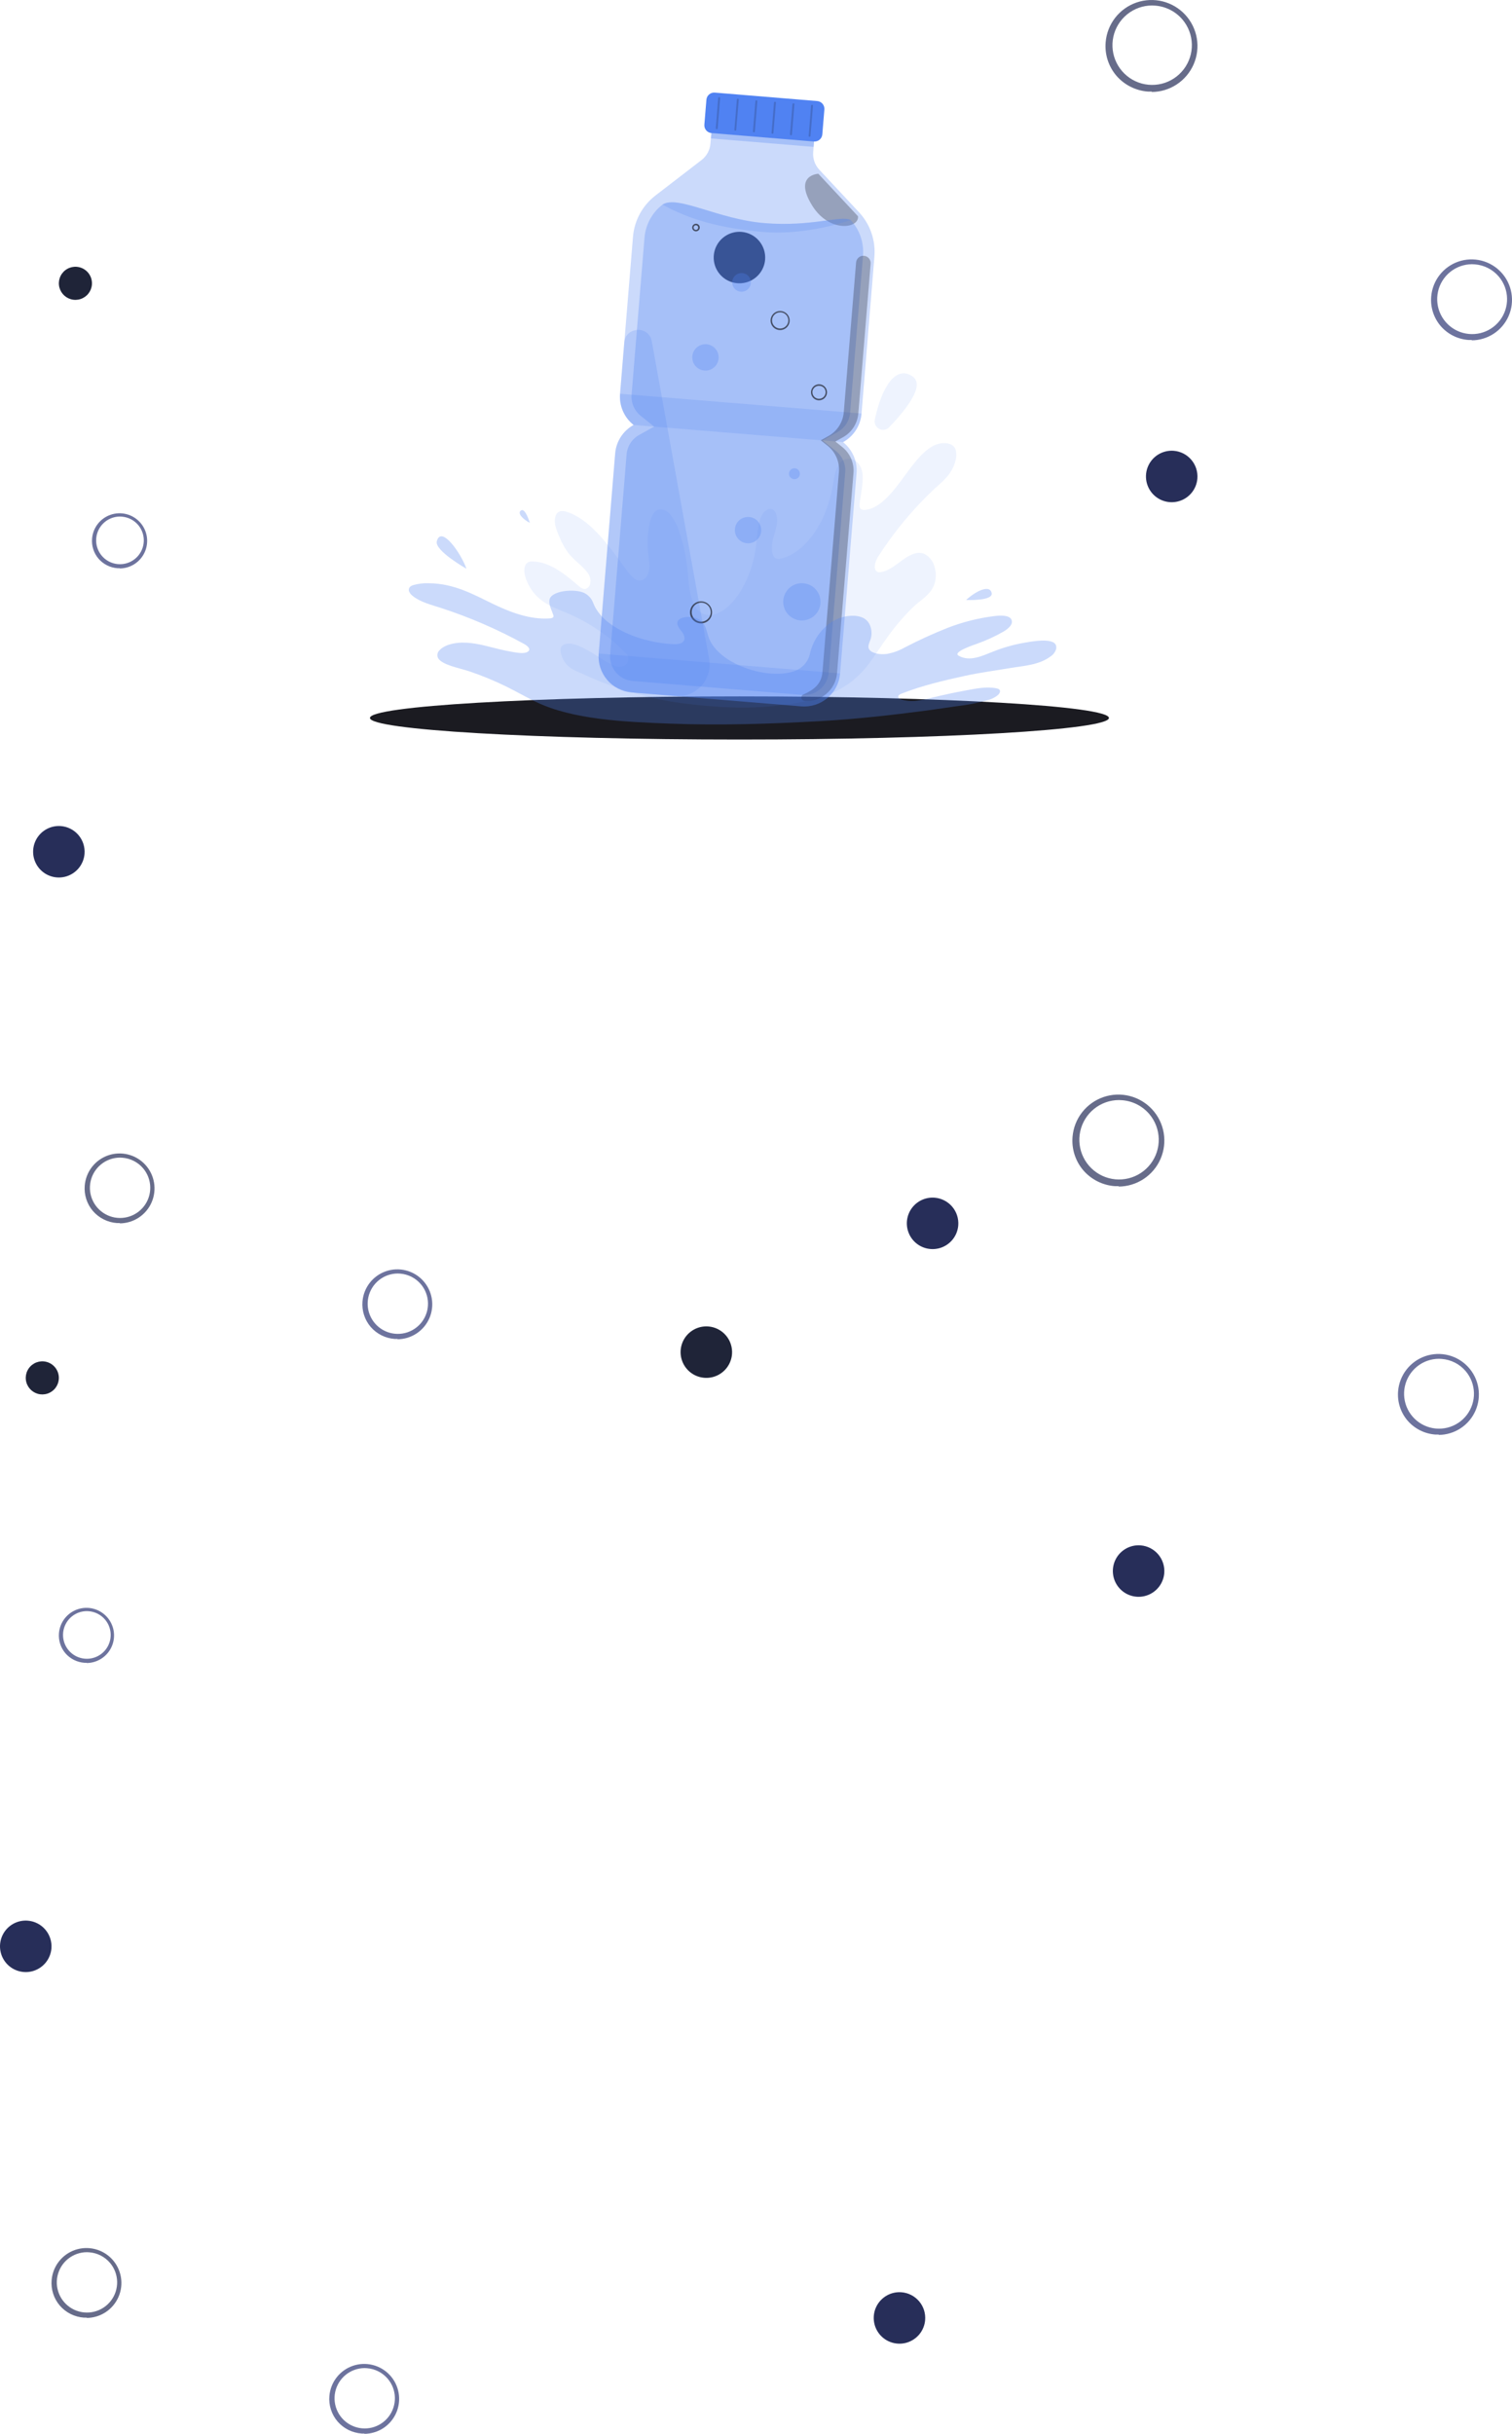 <svg width="822" height="1323" viewBox="0 0 822 1323" fill="none" xmlns="http://www.w3.org/2000/svg">
<path opacity="0.7" d="M65.199 664.836H63.624C61.112 664.663 58.658 663.994 56.406 662.868C54.153 661.741 52.146 660.18 50.5 658.273C48.881 656.373 47.656 654.171 46.895 651.793C46.135 649.416 45.855 646.911 46.071 644.425C46.376 640.748 47.746 637.24 50.012 634.329C52.278 631.418 55.342 629.229 58.831 628.031C62.319 626.832 66.082 626.675 69.658 627.579C73.234 628.483 76.47 630.409 78.971 633.122C81.471 635.835 83.127 639.216 83.738 642.855C84.349 646.493 83.887 650.231 82.409 653.611C80.931 656.992 78.502 659.869 75.416 661.891C72.331 663.913 68.724 664.994 65.035 665L65.199 664.836ZM65.199 629.264C61.468 629.283 57.854 630.573 54.954 632.922C52.055 635.272 50.042 638.539 49.25 642.186C48.457 645.833 48.931 649.642 50.594 652.983C52.257 656.324 55.009 658.998 58.396 660.565C61.783 662.131 65.603 662.495 69.225 661.598C72.847 660.7 76.055 658.595 78.32 655.628C80.585 652.662 81.77 649.012 81.681 645.281C81.593 641.55 80.234 637.961 77.831 635.105C76.431 633.446 74.715 632.081 72.783 631.089C70.851 630.098 68.742 629.5 66.577 629.33L65.199 629.264Z" fill="#272E59"/>
<path d="M45.954 464.149C45.727 466.908 44.686 469.538 42.965 471.706C41.243 473.874 38.917 475.483 36.281 476.33C33.645 477.176 30.817 477.222 28.154 476.461C25.492 475.701 23.115 474.168 21.324 472.057C19.533 469.946 18.408 467.351 18.092 464.6C17.775 461.85 18.282 459.067 19.546 456.604C20.811 454.142 22.778 452.109 25.198 450.764C27.618 449.419 30.382 448.821 33.142 449.047C36.842 449.353 40.27 451.115 42.672 453.947C45.075 456.779 46.255 460.448 45.954 464.149Z" fill="#272E59"/>
<path d="M49.97 154.739C49.824 156.512 49.156 158.203 48.049 159.597C46.942 160.991 45.447 162.025 43.752 162.569C42.057 163.113 40.239 163.143 38.528 162.654C36.816 162.165 35.288 161.179 34.137 159.822C32.986 158.465 32.262 156.797 32.059 155.029C31.856 153.261 32.181 151.472 32.994 149.889C33.807 148.305 35.071 146.999 36.627 146.134C38.183 145.269 39.96 144.885 41.734 145.03C44.113 145.227 46.316 146.36 47.861 148.18C49.405 150.001 50.164 152.359 49.97 154.739Z" fill="#1F2438"/>
<path opacity="0.7" d="M65.157 308.87H63.914C61.93 308.734 59.993 308.206 58.215 307.317C56.437 306.427 54.852 305.194 53.553 303.689C52.275 302.189 51.307 300.451 50.707 298.574C50.107 296.697 49.885 294.72 50.056 292.756C50.297 289.854 51.378 287.084 53.167 284.786C54.956 282.488 57.375 280.76 60.13 279.814C62.884 278.867 65.854 278.744 68.677 279.457C71.501 280.171 74.055 281.692 76.029 283.833C78.003 285.975 79.311 288.645 79.793 291.517C80.275 294.389 79.911 297.34 78.744 300.009C77.577 302.678 75.659 304.949 73.224 306.545C70.788 308.142 67.94 308.995 65.028 309L65.157 308.87ZM65.157 280.788C62.211 280.802 59.358 281.821 57.069 283.676C54.78 285.53 53.191 288.11 52.566 290.989C51.94 293.868 52.314 296.875 53.627 299.513C54.94 302.15 57.112 304.262 59.786 305.498C62.46 306.735 65.476 307.023 68.336 306.314C71.195 305.606 73.728 303.943 75.516 301.601C77.304 299.259 78.24 296.378 78.169 293.432C78.099 290.487 77.027 287.653 75.13 285.399C74.024 284.089 72.67 283.011 71.145 282.228C69.62 281.446 67.954 280.973 66.245 280.839L65.157 280.788Z" fill="#2F3875"/>
<path d="M415.954 141.149C415.727 143.908 414.686 146.538 412.965 148.706C411.243 150.874 408.917 152.483 406.281 153.33C403.645 154.176 400.817 154.222 398.154 153.461C395.492 152.701 393.115 151.168 391.324 149.057C389.533 146.946 388.408 144.351 388.092 141.6C387.775 138.85 388.281 136.067 389.546 133.604C390.811 131.142 392.778 129.109 395.198 127.764C397.618 126.419 400.382 125.821 403.141 126.047C406.842 126.353 410.27 128.115 412.672 130.947C415.075 133.779 416.255 137.448 415.954 141.149Z" fill="#1F2438"/>
<path opacity="0.7" d="M626.262 49.784H624.19C620.884 49.557 617.655 48.677 614.691 47.195C611.727 45.712 609.086 43.657 606.921 41.148C604.791 38.649 603.179 35.751 602.178 32.623C601.178 29.495 600.809 26.199 601.093 22.927C601.495 18.09 603.297 13.474 606.279 9.643C609.26 5.813 613.292 2.933 617.883 1.356C622.473 -0.221 627.423 -0.427 632.129 0.762C636.835 1.952 641.092 4.486 644.382 8.055C647.672 11.624 649.852 16.074 650.655 20.862C651.459 25.649 650.851 30.567 648.907 35.015C646.962 39.463 643.765 43.248 639.706 45.909C635.646 48.57 630.9 49.992 626.046 50L626.262 49.784ZM626.262 2.979C621.352 3.004 616.597 4.701 612.782 7.793C608.967 10.884 606.319 15.183 605.276 19.982C604.233 24.781 604.857 29.791 607.045 34.188C609.233 38.584 612.854 42.103 617.311 44.164C621.767 46.225 626.793 46.704 631.56 45.523C636.326 44.343 640.547 41.572 643.526 37.669C646.506 33.766 648.066 28.963 647.949 24.054C647.832 19.145 646.045 14.422 642.883 10.665C641.041 8.481 638.783 6.685 636.241 5.38C633.699 4.076 630.924 3.289 628.075 3.065L626.262 2.979Z" fill="#272E59"/>
<path opacity="0.7" d="M216.199 727.836H214.624C212.112 727.663 209.658 726.994 207.406 725.868C205.153 724.741 203.146 723.18 201.5 721.273C199.881 719.373 198.656 717.171 197.896 714.793C197.135 712.416 196.855 709.911 197.071 707.425C197.376 703.748 198.746 700.24 201.012 697.329C203.278 694.418 206.342 692.229 209.831 691.031C213.32 689.832 217.082 689.675 220.658 690.579C224.234 691.483 227.47 693.409 229.97 696.122C232.471 698.835 234.127 702.216 234.738 705.855C235.349 709.493 234.887 713.231 233.409 716.611C231.931 719.992 229.502 722.869 226.416 724.891C223.331 726.913 219.724 727.994 216.035 728L216.199 727.836ZM216.199 692.264C212.468 692.283 208.854 693.573 205.954 695.922C203.055 698.272 201.042 701.539 200.25 705.186C199.457 708.833 199.931 712.642 201.594 715.983C203.257 719.324 206.009 721.998 209.396 723.565C212.783 725.131 216.603 725.495 220.225 724.598C223.847 723.7 227.055 721.595 229.32 718.628C231.585 715.662 232.77 712.012 232.681 708.281C232.593 704.55 231.234 700.961 228.831 698.105C227.431 696.446 225.715 695.081 223.783 694.089C221.851 693.098 219.742 692.5 217.577 692.33L216.199 692.264Z" fill="#2F3875"/>
<path d="M650.954 260.149C650.727 262.908 649.686 265.538 647.965 267.706C646.243 269.874 643.917 271.483 641.281 272.33C638.645 273.176 635.817 273.222 633.154 272.461C630.492 271.701 628.115 270.168 626.324 268.057C624.533 265.946 623.408 263.351 623.092 260.6C622.775 257.85 623.281 255.067 624.546 252.604C625.811 250.142 627.778 248.109 630.198 246.764C632.618 245.419 635.382 244.821 638.141 245.047C641.842 245.353 645.27 247.115 647.672 249.947C650.075 252.779 651.255 256.448 650.954 260.149Z" fill="#272E59"/>
<path opacity="0.7" d="M800.231 184.81H798.407C795.498 184.61 792.657 183.836 790.048 182.531C787.44 181.227 785.116 179.419 783.211 177.211C781.336 175.011 779.917 172.461 779.037 169.708C778.156 166.956 777.832 164.055 778.082 161.176C778.436 156.919 780.022 152.857 782.645 149.486C785.269 146.115 788.817 143.581 792.857 142.193C796.896 140.806 801.252 140.624 805.394 141.671C809.535 142.718 813.281 144.948 816.176 148.089C819.071 151.229 820.989 155.145 821.697 159.358C822.404 163.571 821.869 167.899 820.158 171.813C818.447 175.727 815.633 179.058 812.061 181.4C808.489 183.742 804.312 184.993 800.041 185L800.231 184.81ZM800.231 143.622C795.91 143.643 791.725 145.137 788.368 147.857C785.011 150.578 782.681 154.361 781.763 158.584C780.845 162.807 781.394 167.217 783.319 171.085C785.245 174.954 788.431 178.051 792.353 179.864C796.275 181.678 800.698 182.1 804.892 181.061C809.086 180.022 812.801 177.583 815.423 174.149C818.045 170.714 819.418 166.488 819.315 162.168C819.212 157.847 817.64 153.691 814.857 150.385C813.236 148.463 811.249 146.883 809.012 145.735C806.775 144.587 804.333 143.894 801.826 143.698L800.231 143.622Z" fill="#2F3875"/>
<path d="M520.954 666.149C520.727 668.908 519.686 671.538 517.965 673.706C516.243 675.874 513.917 677.483 511.281 678.33C508.645 679.176 505.817 679.222 503.154 678.461C500.492 677.701 498.115 676.168 496.324 674.057C494.533 671.946 493.408 669.351 493.092 666.6C492.775 663.85 493.281 661.067 494.546 658.604C495.811 656.142 497.778 654.109 500.198 652.764C502.618 651.419 505.382 650.821 508.141 651.047C511.842 651.353 515.27 653.115 517.672 655.947C520.075 658.779 521.255 662.448 520.954 666.149Z" fill="#272E59"/>
<path opacity="0.7" d="M47.199 1259.84H45.624C43.112 1259.66 40.658 1258.99 38.406 1257.87C36.153 1256.74 34.146 1255.18 32.5 1253.27C30.881 1251.37 29.656 1249.17 28.895 1246.79C28.135 1244.42 27.855 1241.91 28.071 1239.42C28.376 1235.75 29.746 1232.24 32.012 1229.33C34.278 1226.42 37.342 1224.23 40.831 1223.03C44.319 1221.83 48.082 1221.68 51.658 1222.58C55.234 1223.48 58.47 1225.41 60.971 1228.12C63.471 1230.83 65.127 1234.22 65.738 1237.85C66.349 1241.49 65.887 1245.23 64.409 1248.61C62.931 1251.99 60.502 1254.87 57.416 1256.89C54.331 1258.91 50.724 1259.99 47.035 1260L47.199 1259.84ZM47.199 1224.26C43.468 1224.28 39.854 1225.57 36.954 1227.92C34.055 1230.27 32.042 1233.54 31.25 1237.19C30.457 1240.83 30.931 1244.64 32.594 1247.98C34.257 1251.32 37.009 1254 40.396 1255.56C43.783 1257.13 47.603 1257.5 51.225 1256.6C54.847 1255.7 58.056 1253.59 60.32 1250.63C62.584 1247.66 63.77 1244.01 63.681 1240.28C63.593 1236.55 62.234 1232.96 59.831 1230.11C58.431 1228.45 56.715 1227.08 54.783 1226.09C52.851 1225.1 50.742 1224.5 48.577 1224.33L47.199 1224.26Z" fill="#272E59"/>
<path d="M27.954 1059.15C27.727 1061.91 26.686 1064.54 24.965 1066.71C23.243 1068.87 20.917 1070.48 18.281 1071.33C15.645 1072.18 12.817 1072.22 10.155 1071.46C7.492 1070.7 5.115 1069.17 3.324 1067.06C1.533 1064.95 0.408 1062.35 0.092 1059.6C-0.225 1056.85 0.281 1054.07 1.546 1051.6C2.811 1049.14 4.778 1047.11 7.198 1045.76C9.618 1044.42 12.382 1043.82 15.142 1044.05C18.842 1044.35 22.27 1046.12 24.672 1048.95C27.075 1051.78 28.255 1055.45 27.954 1059.15Z" fill="#272E59"/>
<path d="M31.97 749.739C31.824 751.512 31.156 753.203 30.049 754.597C28.942 755.991 27.447 757.025 25.752 757.569C24.057 758.113 22.239 758.143 20.528 757.654C18.817 757.165 17.288 756.179 16.137 754.822C14.986 753.465 14.262 751.797 14.059 750.029C13.856 748.261 14.181 746.472 14.994 744.889C15.807 743.305 17.071 741.999 18.627 741.134C20.183 740.269 21.96 739.885 23.734 740.03C26.113 740.227 28.317 741.36 29.861 743.18C31.405 745.001 32.164 747.359 31.97 749.739Z" fill="#1F2438"/>
<path opacity="0.7" d="M47.157 903.87H45.914C43.93 903.734 41.993 903.206 40.215 902.317C38.437 901.427 36.852 900.194 35.553 898.689C34.275 897.189 33.307 895.451 32.707 893.574C32.107 891.697 31.885 889.72 32.056 887.756C32.297 884.854 33.378 882.084 35.167 879.786C36.956 877.488 39.375 875.76 42.13 874.814C44.884 873.867 47.854 873.744 50.677 874.457C53.501 875.171 56.055 876.692 58.029 878.833C60.003 880.975 61.311 883.645 61.793 886.517C62.275 889.389 61.911 892.34 60.744 895.009C59.577 897.678 57.659 899.949 55.224 901.545C52.788 903.142 49.94 903.995 47.028 904L47.157 903.87ZM47.157 875.788C44.211 875.802 41.358 876.821 39.069 878.676C36.78 880.53 35.191 883.11 34.566 885.989C33.94 888.868 34.314 891.875 35.627 894.513C36.94 897.15 39.112 899.262 41.786 900.498C44.46 901.735 47.476 902.023 50.336 901.314C53.195 900.606 55.728 898.943 57.516 896.601C59.304 894.259 60.24 891.378 60.169 888.432C60.099 885.487 59.027 882.653 57.13 880.399C56.024 879.089 54.67 878.011 53.145 877.228C51.62 876.446 49.954 875.973 48.245 875.839L47.157 875.788Z" fill="#2F3875"/>
<path d="M397.954 736.149C397.727 738.908 396.686 741.538 394.965 743.706C393.243 745.874 390.917 747.483 388.281 748.33C385.645 749.176 382.817 749.222 380.154 748.461C377.492 747.701 375.115 746.168 373.324 744.057C371.533 741.946 370.408 739.351 370.092 736.6C369.775 733.85 370.281 731.067 371.546 728.604C372.811 726.142 374.778 724.109 377.198 722.764C379.618 721.419 382.382 720.821 385.141 721.047C388.842 721.353 392.27 723.115 394.672 725.947C397.075 728.779 398.255 732.448 397.954 736.149Z" fill="#1F2438"/>
<path opacity="0.7" d="M608.262 644.784H606.19C602.884 644.557 599.655 643.677 596.691 642.195C593.727 640.712 591.086 638.657 588.921 636.148C586.791 633.649 585.179 630.751 584.178 627.623C583.178 624.495 582.809 621.199 583.093 617.927C583.495 613.09 585.297 608.474 588.279 604.643C591.26 600.813 595.292 597.933 599.883 596.356C604.473 594.779 609.423 594.573 614.129 595.762C618.835 596.952 623.092 599.486 626.382 603.055C629.672 606.624 631.852 611.074 632.655 615.862C633.459 620.649 632.851 625.567 630.907 630.015C628.962 634.463 625.765 638.248 621.706 640.909C617.646 643.57 612.9 644.992 608.046 645L608.262 644.784ZM608.262 597.979C603.352 598.004 598.597 599.701 594.782 602.793C590.967 605.884 588.319 610.183 587.276 614.982C586.233 619.781 586.857 624.792 589.045 629.188C591.233 633.584 594.854 637.103 599.311 639.164C603.767 641.225 608.793 641.704 613.56 640.523C618.326 639.343 622.547 636.572 625.526 632.669C628.506 628.766 630.066 623.963 629.949 619.054C629.832 614.145 628.045 609.422 624.883 605.665C623.041 603.481 620.783 601.685 618.241 600.38C615.699 599.076 612.924 598.289 610.075 598.065L608.262 597.979Z" fill="#272E59"/>
<path opacity="0.7" d="M198.199 1322.84H196.624C194.112 1322.66 191.658 1321.99 189.406 1320.87C187.153 1319.74 185.146 1318.18 183.5 1316.27C181.881 1314.37 180.656 1312.17 179.896 1309.79C179.135 1307.42 178.855 1304.91 179.071 1302.42C179.376 1298.75 180.746 1295.24 183.012 1292.33C185.278 1289.42 188.342 1287.23 191.831 1286.03C195.32 1284.83 199.082 1284.68 202.658 1285.58C206.234 1286.48 209.47 1288.41 211.97 1291.12C214.471 1293.83 216.127 1297.22 216.738 1300.85C217.349 1304.49 216.887 1308.23 215.409 1311.61C213.931 1314.99 211.502 1317.87 208.416 1319.89C205.331 1321.91 201.724 1322.99 198.035 1323L198.199 1322.84ZM198.199 1287.26C194.468 1287.28 190.854 1288.57 187.954 1290.92C185.055 1293.27 183.042 1296.54 182.25 1300.19C181.457 1303.83 181.931 1307.64 183.594 1310.98C185.257 1314.32 188.009 1317 191.396 1318.56C194.783 1320.13 198.603 1320.5 202.225 1319.6C205.847 1318.7 209.055 1316.59 211.32 1313.63C213.585 1310.66 214.77 1307.01 214.681 1303.28C214.593 1299.55 213.234 1295.96 210.831 1293.11C209.431 1291.45 207.715 1290.08 205.783 1289.09C203.851 1288.1 201.742 1287.5 199.577 1287.33L198.199 1287.26Z" fill="#2F3875"/>
<path d="M632.954 855.149C632.727 857.908 631.686 860.538 629.965 862.706C628.243 864.874 625.917 866.483 623.281 867.33C620.645 868.176 617.817 868.222 615.154 867.461C612.492 866.701 610.115 865.168 608.324 863.057C606.533 860.946 605.408 858.351 605.092 855.6C604.775 852.85 605.281 850.067 606.546 847.604C607.811 845.142 609.778 843.109 612.198 841.764C614.618 840.419 617.382 839.821 620.141 840.047C623.842 840.353 627.27 842.115 629.672 844.947C632.075 847.779 633.255 851.448 632.954 855.149Z" fill="#272E59"/>
<path opacity="0.7" d="M782.231 779.81H780.407C777.498 779.61 774.657 778.836 772.048 777.531C769.44 776.227 767.116 774.419 765.211 772.211C763.336 770.011 761.917 767.461 761.037 764.708C760.156 761.956 759.832 759.055 760.082 756.176C760.436 751.919 762.022 747.857 764.645 744.486C767.269 741.115 770.817 738.581 774.857 737.193C778.896 735.806 783.252 735.624 787.394 736.671C791.535 737.718 795.281 739.948 798.176 743.089C801.071 746.229 802.989 750.145 803.697 754.358C804.404 758.571 803.869 762.899 802.158 766.813C800.447 770.727 797.633 774.058 794.061 776.4C790.489 778.742 786.312 779.993 782.041 780L782.231 779.81ZM782.231 738.622C777.91 738.643 773.725 740.137 770.368 742.857C767.011 745.578 764.681 749.361 763.763 753.584C762.845 757.807 763.394 762.217 765.319 766.085C767.245 769.954 770.431 773.051 774.353 774.864C778.275 776.678 782.698 777.1 786.892 776.061C791.086 775.022 794.801 772.583 797.423 769.149C800.045 765.714 801.418 761.488 801.315 757.168C801.212 752.847 799.64 748.691 796.857 745.385C795.236 743.463 793.249 741.883 791.012 740.735C788.775 739.587 786.333 738.894 783.826 738.698L782.231 738.622Z" fill="#2F3875"/>
<path d="M502.954 1261.15C502.727 1263.91 501.686 1266.54 499.965 1268.71C498.243 1270.87 495.917 1272.48 493.281 1273.33C490.645 1274.18 487.817 1274.22 485.154 1273.46C482.492 1272.7 480.115 1271.17 478.324 1269.06C476.533 1266.95 475.408 1264.35 475.092 1261.6C474.775 1258.85 475.281 1256.07 476.546 1253.6C477.811 1251.14 479.778 1249.11 482.198 1247.76C484.618 1246.42 487.382 1245.82 490.141 1246.05C493.842 1246.35 497.27 1248.12 499.672 1250.95C502.075 1253.78 503.255 1257.45 502.954 1261.15Z" fill="#272E59"/>
<g clip-path="url(#clip0_15436_852)">
<path d="M402 402C512.937 402 602.87 396.75 602.87 390.273C602.87 383.797 512.937 378.546 402 378.546C291.062 378.546 201.13 383.797 201.13 390.273C201.13 396.75 291.062 402 402 402Z" fill="#1B1B21"/>
<path opacity="0.1" d="M285.243 308.403C285.367 307.47 285.844 306.62 286.577 306.028C287.309 305.437 288.241 305.148 289.179 305.223C298.048 305.088 306.346 311.356 314.043 318.079C315.753 319.56 317.607 321.093 319.524 319.539C320.117 319.049 320.55 318.392 320.767 317.654C321.099 316.447 321.099 315.173 320.767 313.966C320.482 312.97 320.007 312.037 319.368 311.221C316.022 306.818 311.951 304.705 308.646 300.157C306.795 297.552 305.261 294.735 304.077 291.766C303.041 289.155 300.969 284.939 301.798 281.407C302.72 277.18 305.88 277.543 307.796 278.123C313.857 279.936 319.513 284.255 324.652 289.632C330.132 295.35 335.095 302.239 340.037 309.087C341.901 311.687 343.87 314.36 346.253 315.302C348.635 316.245 351.65 314.722 352.655 310.972C353.66 307.222 352.479 302.913 352.23 299.183C351.898 294.733 352.113 290.259 352.873 285.861C353.209 283.536 353.994 281.299 355.183 279.273C357.856 275.357 361.813 276.735 364.403 279.697C366.38 282.176 367.909 284.98 368.92 287.985C371.827 296.286 373.57 304.949 374.1 313.728C374.494 319.167 375.323 324.833 377.561 329.049C381.176 335.866 387.921 335.327 393.152 331.753C402.259 325.538 409.283 311.49 411.158 295.785C411.769 290.668 411.925 285.136 413.789 280.847C415.416 277.139 419.591 274.632 421.632 278.63C422.454 280.63 422.684 282.823 422.295 284.95C421.929 287.056 421.413 289.133 420.751 291.165C419.715 294.687 418.679 301.286 421.477 303.348C421.894 303.601 422.361 303.76 422.846 303.814C423.331 303.868 423.822 303.815 424.284 303.659C433.442 301.752 441.958 293.133 447.553 281.106C449.58 276.58 451.128 271.855 452.173 267.007C452.847 264.044 453.126 260.864 453.872 257.922C454.35 255.607 455.318 253.42 456.711 251.51C460.275 247.241 468.501 249.251 468.967 258.399C469.247 263.692 467.838 268.872 467.32 274.052C466.998 277.284 468.998 277.263 470.49 277.159C477.638 276.434 483.958 269.224 489.562 261.724C496.224 252.804 503.6 241.223 512.696 240.881C514.768 240.808 518.218 241.078 519.461 244.279C520.038 246.24 520.038 248.326 519.461 250.287C517.617 257.932 512.209 261.879 508.065 265.66C496.382 276.618 486.106 288.985 477.472 302.478C476.157 304.549 474.799 307.968 476.053 309.998C476.293 310.385 476.643 310.69 477.059 310.875C477.475 311.06 477.936 311.115 478.384 311.034C482.663 310.703 486.672 307.305 490.578 304.487C494.483 301.67 498.918 299.204 503.01 301.328C504.271 302.085 505.37 303.084 506.244 304.268C507.117 305.453 507.746 306.798 508.097 308.227C508.828 310.731 508.945 313.375 508.438 315.934C506.936 322.968 500.44 326.128 496.866 329.598C491.945 334.346 487.439 339.507 483.398 345.023C479.669 350.131 476.146 355.725 472.417 360.739C458.949 378.691 440.301 381.354 423.725 383.436C405.688 385.694 387.61 384.472 369.677 382.1C356.633 380.359 343.777 376.651 331.044 372.248C326.672 370.663 322.331 368.933 318.042 366.882C313.432 364.686 306.646 363.328 304.875 354.678C304.502 352.814 304.937 351.301 306.17 350.607C309.993 348.432 315.442 351.343 319.037 353.259C323.999 355.911 328.703 359.692 333.8 361.733C334.619 362.136 335.512 362.368 336.423 362.416C337.335 362.464 338.247 362.327 339.104 362.013C339.945 361.66 340.637 361.027 341.062 360.221C341.604 359.17 341.737 357.955 341.435 356.812C341.225 356.195 340.87 355.637 340.399 355.186C331.225 345.784 320.263 338.31 308.159 333.203C304.274 331.536 300.306 330.168 296.566 327.806C293.543 325.937 290.934 323.469 288.9 320.555C287.159 317.768 284.362 312.847 285.243 308.403Z" fill="#5082F2"/>
<path opacity="0.1" d="M483.398 232.251C482.706 232.969 481.799 233.441 480.814 233.597C479.83 233.753 478.821 233.584 477.941 233.116C477.061 232.648 476.357 231.906 475.936 231.002C475.515 230.099 475.4 229.083 475.608 228.108C479.182 210.756 486.952 198.138 496.193 204.685C503.093 209.564 492.277 223.021 483.398 232.251Z" fill="#5082F2"/>
<path opacity="0.3" d="M458.327 240.353C461.154 238.793 463.55 236.557 465.301 233.846C467.053 231.134 468.106 228.031 468.366 224.814L475.369 139.504C475.733 135.119 475.175 130.706 473.731 126.549C472.288 122.393 469.991 118.584 466.988 115.367L445.408 92.255C444.221 90.977 443.312 89.466 442.74 87.819C442.167 86.171 441.943 84.422 442.083 82.683L443.119 70.19L387.268 65.601L386.232 78.094C386.089 79.832 385.585 81.521 384.752 83.054C383.919 84.586 382.775 85.928 381.394 86.993L356.323 106.292C352.837 108.978 349.952 112.362 347.85 116.228C345.748 120.094 344.478 124.356 344.119 128.741L337.105 214.05C336.84 217.263 337.373 220.492 338.659 223.449C339.944 226.406 341.941 229 344.471 230.998C341.645 232.557 339.249 234.793 337.499 237.504C335.749 240.216 334.699 243.32 334.442 246.537L325.502 355.31C325.08 360.482 326.729 365.609 330.086 369.565C333.443 373.522 338.233 375.985 343.404 376.412L435.608 383.985C438.168 384.196 440.745 383.901 443.192 383.117C445.638 382.332 447.906 381.073 449.866 379.411C451.826 377.75 453.439 375.719 454.613 373.434C455.788 371.149 456.501 368.655 456.711 366.094L465.652 257.321C465.925 254.108 465.4 250.877 464.122 247.917C462.844 244.956 460.853 242.357 458.327 240.353Z" fill="#5082F2"/>
<path opacity="0.3" d="M387.284 65.62L386.492 75.252L442.33 79.843L443.122 70.21L387.284 65.62Z" fill="#5082F2"/>
<path opacity="0.3" d="M466.47 117.594L444.89 94.462C444.89 94.462 430.977 95.062 441.782 112.124C450.992 126.555 467.04 124.307 466.47 117.594Z" fill="#1C1D26"/>
<path opacity="0.2" d="M325.512 355.269C325.091 360.44 326.74 365.567 330.096 369.524C333.453 373.481 338.243 375.943 343.414 376.371L435.618 383.943C438.179 384.155 440.756 383.86 443.202 383.075C445.649 382.29 447.916 381.031 449.876 379.37C451.836 377.708 453.449 375.677 454.624 373.392C455.798 371.107 456.511 368.613 456.721 366.053L325.512 355.269Z" fill="#5082F2"/>
<path opacity="0.3" d="M462.44 119.594C464.85 122.178 466.694 125.236 467.853 128.574C469.013 131.911 469.463 135.454 469.174 138.976L462.171 224.296C461.989 226.489 461.267 228.603 460.071 230.45C458.874 232.297 457.24 233.82 455.313 234.883L447.159 239.399L454.463 245.19C456.191 246.552 457.555 248.321 458.434 250.338C459.312 252.355 459.678 254.559 459.498 256.751L450.557 365.525C450.269 369.05 448.595 372.316 445.901 374.608C443.207 376.9 439.714 378.029 436.188 377.749L343.984 370.176C342.233 370.037 340.527 369.555 338.962 368.757C337.397 367.959 336.005 366.86 334.865 365.524C333.725 364.188 332.86 362.64 332.318 360.969C331.776 359.299 331.569 357.538 331.707 355.787L340.648 247.014C340.827 244.819 341.545 242.703 342.74 240.854C343.935 239.005 345.569 237.48 347.496 236.416L355.649 231.899L348.397 226.108C346.669 224.746 345.305 222.978 344.427 220.961C343.548 218.944 343.182 216.74 343.362 214.547L350.376 129.238C350.667 125.716 351.69 122.294 353.379 119.19C355.069 116.086 357.387 113.369 360.187 111.213C368.475 105.857 390.231 119.19 415.706 121.282C441.181 123.375 457.115 116.91 462.44 119.594Z" fill="#5082F2"/>
<path opacity="0.2" d="M415.654 121.292C390.189 119.221 368.413 105.857 360.125 111.213C374.629 119.19 391.205 124.131 415.25 126.11C439.296 128.088 462.44 119.594 462.44 119.594C457.115 116.91 441.119 123.395 415.654 121.292Z" fill="#5082F2"/>
<path opacity="0.2" d="M337.115 214.05C336.85 217.263 337.384 220.492 338.669 223.449C339.954 226.406 341.951 229 344.481 230.998L458.327 240.321C461.153 238.761 463.549 236.526 465.301 233.814C467.053 231.103 468.106 228 468.366 224.782L337.115 214.05Z" fill="#5082F2"/>
<path d="M444.29 54.932L388.607 50.34C386.275 50.148 384.229 51.882 384.038 54.215L382.928 67.761C382.737 70.093 384.472 72.139 386.805 72.332L442.487 76.923C444.819 77.116 446.865 75.381 447.056 73.049L448.166 59.503C448.358 57.171 446.622 55.124 444.29 54.932Z" fill="#5082F2"/>
<path opacity="0.2" d="M389.63 70.242C389.562 70.236 389.495 70.218 389.434 70.187C389.373 70.156 389.319 70.113 389.275 70.061C389.231 70.009 389.197 69.949 389.176 69.884C389.155 69.819 389.147 69.75 389.153 69.682L390.459 53.294C390.469 53.156 390.535 53.029 390.64 52.94C390.744 52.85 390.881 52.806 391.018 52.817C391.155 52.828 391.283 52.893 391.372 52.998C391.461 53.103 391.505 53.239 391.495 53.377L390.148 69.755C390.14 69.887 390.082 70.01 389.985 70.101C389.889 70.192 389.762 70.242 389.63 70.242Z" fill="#1C1D26"/>
<path opacity="0.2" d="M399.731 71.07C399.663 71.065 399.596 71.046 399.535 71.015C399.475 70.984 399.42 70.942 399.376 70.89C399.332 70.838 399.298 70.777 399.277 70.712C399.256 70.647 399.249 70.579 399.254 70.511L400.601 54.133C400.614 53.996 400.68 53.87 400.784 53.781C400.889 53.692 401.024 53.647 401.16 53.656C401.228 53.661 401.294 53.68 401.354 53.711C401.415 53.742 401.468 53.785 401.512 53.837C401.555 53.889 401.588 53.95 401.608 54.015C401.627 54.08 401.634 54.148 401.627 54.215L400.249 70.594C400.236 70.723 400.176 70.843 400.081 70.931C399.985 71.019 399.861 71.068 399.731 71.07Z" fill="#1C1D26"/>
<path opacity="0.2" d="M409.822 71.941C409.753 71.935 409.687 71.917 409.626 71.886C409.565 71.855 409.511 71.812 409.467 71.76C409.423 71.708 409.389 71.648 409.368 71.583C409.347 71.518 409.339 71.449 409.345 71.381L410.692 55.003C410.707 54.867 410.774 54.743 410.878 54.654C410.982 54.566 411.115 54.52 411.251 54.526C411.319 54.532 411.386 54.55 411.447 54.581C411.508 54.612 411.562 54.655 411.606 54.707C411.65 54.759 411.684 54.819 411.705 54.884C411.726 54.949 411.734 55.018 411.728 55.086L410.381 71.464C410.376 71.532 410.357 71.599 410.326 71.659C410.295 71.72 410.252 71.774 410.2 71.819C410.148 71.863 410.088 71.897 410.023 71.917C409.958 71.938 409.89 71.946 409.822 71.941Z" fill="#1C1D26"/>
<path opacity="0.2" d="M419.923 72.728C419.855 72.722 419.788 72.704 419.727 72.673C419.666 72.642 419.612 72.599 419.568 72.547C419.524 72.495 419.49 72.435 419.469 72.37C419.448 72.305 419.44 72.236 419.446 72.168L420.793 55.79C420.806 55.654 420.872 55.528 420.976 55.439C421.081 55.35 421.215 55.305 421.352 55.314C421.42 55.319 421.486 55.337 421.546 55.369C421.607 55.4 421.66 55.443 421.704 55.495C421.747 55.547 421.78 55.607 421.799 55.672C421.819 55.737 421.826 55.805 421.819 55.873L420.472 72.251C420.468 72.319 420.45 72.385 420.421 72.446C420.391 72.507 420.349 72.561 420.298 72.605C420.247 72.65 420.187 72.683 420.123 72.704C420.058 72.725 419.99 72.733 419.923 72.728Z" fill="#1C1D26"/>
<path opacity="0.2" d="M429.972 73.556C429.904 73.551 429.837 73.532 429.777 73.501C429.716 73.471 429.662 73.428 429.617 73.376C429.573 73.324 429.539 73.264 429.519 73.199C429.498 73.134 429.49 73.065 429.495 72.997L430.842 56.619C430.86 56.484 430.927 56.361 431.03 56.273C431.134 56.185 431.266 56.139 431.402 56.142C431.47 56.148 431.536 56.166 431.597 56.197C431.658 56.228 431.712 56.271 431.756 56.323C431.801 56.375 431.834 56.435 431.855 56.5C431.876 56.565 431.884 56.634 431.878 56.702L430.531 73.08C430.528 73.148 430.51 73.216 430.479 73.277C430.449 73.339 430.406 73.393 430.354 73.438C430.301 73.483 430.241 73.516 430.175 73.536C430.109 73.557 430.04 73.564 429.972 73.556Z" fill="#1C1D26"/>
<path opacity="0.2" d="M440.114 74.385C440.046 74.38 439.98 74.361 439.919 74.33C439.858 74.299 439.804 74.257 439.759 74.205C439.715 74.153 439.682 74.092 439.661 74.027C439.64 73.962 439.632 73.894 439.638 73.826L440.943 57.437C440.956 57.301 441.022 57.175 441.126 57.086C441.231 56.997 441.365 56.952 441.502 56.961C441.638 56.974 441.763 57.04 441.85 57.145C441.938 57.249 441.98 57.384 441.969 57.52L440.632 73.909C440.619 74.038 440.56 74.158 440.464 74.246C440.368 74.334 440.244 74.383 440.114 74.385Z" fill="#1C1D26"/>
<path opacity="0.2" d="M354.344 185.551C352.769 176.839 340.078 177.461 339.353 186.277L337.074 214.05C336.808 217.263 337.342 220.492 338.627 223.449C339.913 226.406 341.909 228.999 344.44 230.998C341.613 232.557 339.218 234.792 337.468 237.504C335.718 240.216 334.667 243.32 334.411 246.537L325.47 355.31C325.049 360.482 326.698 365.609 330.055 369.565C333.411 373.522 338.201 375.985 343.373 376.412L367.201 378.37C369.826 378.585 372.465 378.194 374.915 377.226C377.365 376.259 379.56 374.742 381.33 372.792C383.1 370.841 384.398 368.51 385.124 365.979C385.85 363.447 385.985 360.782 385.517 358.19L354.344 185.551Z" fill="#5082F2"/>
<path opacity="0.3" d="M446.03 327.982C445.865 329.979 445.113 331.882 443.867 333.451C442.62 335.02 440.937 336.185 439.029 336.797C437.122 337.41 435.075 337.443 433.149 336.893C431.222 336.342 429.502 335.233 428.206 333.705C426.909 332.177 426.095 330.299 425.866 328.309C425.637 326.319 426.004 324.305 426.919 322.523C427.834 320.74 429.257 319.269 431.009 318.296C432.76 317.322 434.761 316.89 436.758 317.053C439.436 317.275 441.917 318.55 443.655 320.6C445.393 322.649 446.248 325.304 446.03 327.982Z" fill="#5082F2"/>
<path opacity="0.3" d="M413.82 288.751C413.705 290.165 413.173 291.512 412.292 292.623C411.41 293.734 410.219 294.559 408.869 294.993C407.519 295.427 406.071 295.45 404.707 295.061C403.344 294.672 402.126 293.887 401.209 292.806C400.291 291.725 399.715 290.396 399.553 288.987C399.391 287.578 399.65 286.153 400.298 284.892C400.946 283.631 401.954 282.59 403.193 281.901C404.433 281.213 405.849 280.907 407.262 281.023C409.156 281.182 410.909 282.084 412.138 283.533C413.367 284.981 413.972 286.858 413.82 288.751Z" fill="#5082F2"/>
<path opacity="0.3" d="M383.849 201.432C382.433 201.498 381.03 201.143 379.816 200.412C378.602 199.68 377.632 198.606 377.029 197.323C376.425 196.041 376.216 194.609 376.426 193.207C376.636 191.806 377.258 190.498 378.211 189.45C379.164 188.401 380.407 187.658 381.782 187.316C383.157 186.973 384.603 187.045 385.937 187.524C387.271 188.003 388.433 188.866 389.277 190.004C390.12 191.143 390.607 192.506 390.676 193.922C390.722 194.864 390.582 195.805 390.264 196.692C389.945 197.58 389.455 198.396 388.821 199.093C388.187 199.791 387.421 200.357 386.568 200.758C385.715 201.159 384.791 201.389 383.849 201.432Z" fill="#5082F2"/>
<path opacity="0.3" d="M403.398 158.576C402.395 158.626 401.399 158.377 400.537 157.861C399.675 157.345 398.985 156.584 398.556 155.676C398.126 154.768 397.976 153.752 398.124 152.758C398.272 151.765 398.711 150.837 399.387 150.093C400.062 149.349 400.944 148.823 401.919 148.58C402.894 148.338 403.919 148.39 404.864 148.73C405.81 149.07 406.633 149.684 407.23 150.492C407.826 151.301 408.169 152.268 408.216 153.272C408.278 154.613 407.806 155.925 406.903 156.919C406 157.913 404.74 158.509 403.398 158.576Z" fill="#5082F2"/>
<path opacity="0.3" d="M434.851 257.766C434.802 258.35 434.581 258.906 434.217 259.364C433.852 259.822 433.359 260.161 432.802 260.34C432.244 260.518 431.646 260.528 431.083 260.366C430.52 260.205 430.017 259.881 429.639 259.434C429.26 258.988 429.022 258.439 428.955 257.857C428.888 257.276 428.995 256.687 429.262 256.166C429.53 255.645 429.945 255.215 430.457 254.93C430.968 254.645 431.553 254.518 432.137 254.566C432.921 254.631 433.646 255.005 434.155 255.605C434.664 256.205 434.914 256.982 434.851 257.766Z" fill="#5082F2"/>
<path opacity="0.7" d="M381.187 338.818H380.689C379.896 338.764 379.121 338.552 378.41 338.197C377.699 337.841 377.065 337.348 376.545 336.746C376.034 336.147 375.647 335.451 375.407 334.701C375.167 333.95 375.079 333.16 375.147 332.375C375.243 331.214 375.676 330.106 376.391 329.187C377.107 328.268 378.074 327.578 379.176 327.199C380.277 326.821 381.465 326.771 382.595 327.057C383.724 327.342 384.746 327.95 385.535 328.806C386.324 329.663 386.847 330.73 387.04 331.879C387.233 333.028 387.087 334.207 386.621 335.275C386.154 336.342 385.387 337.25 384.413 337.888C383.439 338.527 382.3 338.868 381.135 338.87L381.187 338.818ZM381.187 327.589C380.008 327.594 378.867 328.002 377.952 328.743C377.036 329.485 376.401 330.517 376.151 331.668C375.9 332.819 376.05 334.021 376.575 335.076C377.1 336.131 377.969 336.975 379.039 337.47C380.108 337.964 381.314 338.079 382.458 337.796C383.602 337.513 384.615 336.848 385.33 335.911C386.045 334.975 386.419 333.823 386.391 332.645C386.363 331.467 385.934 330.334 385.175 329.433C384.733 328.909 384.191 328.478 383.581 328.165C382.971 327.852 382.305 327.663 381.622 327.609L381.187 327.589Z" fill="#1C1D26"/>
<path opacity="0.7" d="M445.263 217.593H444.9C443.75 217.498 442.684 216.951 441.936 216.071C441.188 215.191 440.82 214.051 440.912 212.9C441.007 211.748 441.556 210.68 442.438 209.932C443.32 209.184 444.463 208.817 445.615 208.912C446.766 209.007 447.832 209.554 448.579 210.434C449.327 211.314 449.695 212.454 449.604 213.605C449.505 214.757 448.958 215.825 448.081 216.578C447.292 217.24 446.293 217.6 445.263 217.593ZM441.689 212.942C441.637 213.646 441.795 214.35 442.142 214.965C442.49 215.58 443.011 216.079 443.64 216.399C444.27 216.719 444.981 216.845 445.682 216.763C446.384 216.68 447.045 216.393 447.584 215.935C447.943 215.631 448.239 215.259 448.454 214.84C448.67 214.421 448.8 213.963 448.839 213.494C448.877 213.024 448.823 212.552 448.679 212.103C448.534 211.655 448.303 211.239 447.998 210.88C447.681 210.531 447.299 210.249 446.872 210.05C446.445 209.85 445.982 209.738 445.512 209.72C445.043 209.68 444.571 209.733 444.122 209.877C443.674 210.02 443.259 210.25 442.9 210.554C442.541 210.858 442.245 211.23 442.03 211.649C441.815 212.068 441.685 212.524 441.647 212.993L441.689 212.942Z" fill="#1C1D26"/>
<path opacity="0.7" d="M378.327 125.747H378.172C377.637 125.694 377.143 125.435 376.795 125.026C376.447 124.616 376.272 124.087 376.307 123.551C376.333 123.148 376.477 122.761 376.72 122.439C376.963 122.116 377.295 121.872 377.675 121.735C378.055 121.599 378.467 121.577 378.86 121.671C379.252 121.766 379.609 121.973 379.885 122.267C380.162 122.562 380.346 122.93 380.416 123.328C380.485 123.726 380.437 124.135 380.277 124.506C380.117 124.877 379.852 125.193 379.515 125.415C379.178 125.637 378.783 125.756 378.379 125.757L378.327 125.747ZM377.074 123.613C377.054 123.859 377.108 124.106 377.229 124.323C377.35 124.539 377.531 124.714 377.752 124.827C377.972 124.94 378.221 124.985 378.467 124.957C378.713 124.928 378.945 124.828 379.134 124.668C379.323 124.508 379.46 124.296 379.528 124.058C379.597 123.82 379.593 123.567 379.518 123.331C379.443 123.095 379.299 122.887 379.106 122.732C378.912 122.578 378.678 122.484 378.431 122.463C378.266 122.447 378.099 122.465 377.941 122.515C377.783 122.564 377.637 122.645 377.51 122.752C377.384 122.859 377.28 122.991 377.205 123.138C377.13 123.286 377.085 123.447 377.074 123.613Z" fill="#1C1D26"/>
<path opacity="0.7" d="M424.139 179.398H423.704C423.022 179.344 422.357 179.156 421.748 178.845C421.14 178.533 420.598 178.104 420.156 177.582C419.714 177.059 419.38 176.455 419.173 175.803C418.965 175.151 418.889 174.465 418.949 173.783C419.037 172.783 419.415 171.83 420.035 171.04C420.655 170.25 421.491 169.658 422.442 169.335C423.393 169.012 424.417 168.972 425.39 169.22C426.363 169.469 427.243 169.995 427.923 170.734C428.602 171.473 429.052 172.394 429.218 173.385C429.383 174.375 429.258 175.392 428.856 176.312C428.454 177.233 427.793 178.016 426.954 178.568C426.115 179.119 425.133 179.415 424.129 179.419L424.139 179.398ZM424.139 169.764C423.097 169.759 422.086 170.126 421.29 170.8C420.396 171.556 419.837 172.636 419.736 173.804C419.678 174.528 419.799 175.256 420.088 175.922C420.378 176.589 420.827 177.174 421.397 177.625C421.966 178.077 422.638 178.381 423.353 178.511C424.068 178.642 424.804 178.594 425.496 178.372C426.188 178.15 426.814 177.761 427.321 177.24C427.827 176.718 428.196 176.08 428.397 175.382C428.598 174.683 428.624 173.946 428.472 173.236C428.32 172.525 427.996 171.863 427.527 171.307C427.152 170.863 426.692 170.497 426.175 170.232C425.657 169.967 425.092 169.808 424.512 169.764H424.139Z" fill="#1C1D26"/>
<path opacity="0.3" d="M466.636 224.689L473.328 143.337C473.371 142.817 473.31 142.294 473.151 141.798C472.991 141.302 472.735 140.842 472.397 140.444C472.059 140.047 471.646 139.72 471.182 139.482C470.718 139.245 470.212 139.101 469.692 139.059C469.173 139.015 468.65 139.074 468.153 139.232C467.657 139.391 467.197 139.646 466.799 139.983C466.402 140.32 466.075 140.732 465.837 141.196C465.599 141.659 465.455 142.165 465.413 142.685L458.721 224.037C458.503 226.741 457.617 229.349 456.144 231.627C454.67 233.905 452.655 235.782 450.277 237.089L446.206 239.358L449.863 242.248C451.994 243.927 453.677 246.108 454.762 248.595C455.846 251.082 456.299 253.799 456.079 256.503L447.138 365.276C446.599 371.802 442.497 374.983 436.726 377.521C436.36 377.685 436.059 377.966 435.87 378.319C435.68 378.673 435.613 379.079 435.68 379.475C435.746 379.871 435.942 380.233 436.236 380.505C436.53 380.778 436.907 380.945 437.306 380.981C441.656 381.336 445.968 379.95 449.296 377.128C452.623 374.305 454.694 370.277 455.053 365.929L463.994 257.155C464.215 254.451 463.764 251.734 462.679 249.246C461.594 246.759 459.911 244.579 457.778 242.901L454.121 240L458.192 237.742C460.568 236.432 462.582 234.555 464.055 232.277C465.529 230 466.415 227.393 466.636 224.689Z" fill="#1C1D26"/>
<path opacity="0.3" d="M574.173 351.115C573.054 346.039 559.089 349.043 556.198 349.509C550.582 350.528 545.084 352.114 539.788 354.243C533.956 356.533 527.18 359.9 521.14 356.419C517.649 354.409 529.77 350.442 530.868 350.038C536.02 348.228 540.993 345.946 545.724 343.221C547.641 342.082 551.35 339.357 549.754 336.591C548.428 334.302 543.673 334.519 540.783 334.871C532.024 335.944 523.432 338.098 515.204 341.284C507.201 344.463 499.365 348.049 491.728 352.026C488.769 353.696 485.551 354.855 482.207 355.455C478.561 355.973 474.095 355.196 472.655 353.176C471.215 351.156 473.07 348.794 473.495 346.764C474.095 344.336 473.843 341.776 472.78 339.512C472.075 337.995 470.892 336.751 469.413 335.969C465.466 333.898 459.498 334.664 455.53 336.301C452.959 337.39 450.61 338.942 448.599 340.88C444.55 344.649 441.709 349.534 440.436 354.917C440.115 356.603 439.465 358.209 438.523 359.644C437.581 361.078 436.365 362.313 434.945 363.277C429.392 367.017 419.218 366.799 411.438 364.924C397.856 361.702 387.496 354.171 384.999 345.666C383.787 341.615 383.197 337.378 377.747 335.793C374.225 334.757 366.849 335.483 368.423 339.937C368.995 341.158 369.742 342.289 370.64 343.294C372.08 345.189 373.614 348.763 369.335 349.913C367.95 350.207 366.526 350.277 365.119 350.12C351.36 349.198 338.701 344.609 330.495 338.145C327.82 336.043 325.552 333.47 323.803 330.552C322.829 328.946 322.477 327.216 321.41 325.631C320.39 324.105 318.951 322.907 317.266 322.181C311.982 319.912 299.571 321.093 298.701 326.066C298.234 328.759 299.913 331.681 300.773 334.239C300.927 334.562 300.964 334.929 300.876 335.275C300.628 335.928 299.643 336.115 298.804 336.166C287.709 336.902 276.945 332.592 267.631 328.096C257.768 323.331 246.911 317.126 233.205 317.053C230.371 316.924 227.534 317.249 224.803 318.017C224.111 318.201 223.468 318.533 222.917 318.991C222.582 319.339 222.36 319.78 222.278 320.257C222.197 320.733 222.261 321.223 222.461 321.663C222.906 322.576 223.568 323.365 224.388 323.963C228.532 327.34 234.334 328.708 239.628 330.448C255.335 335.539 270.522 342.112 284.984 350.079C286.445 350.897 289.035 352.793 286.983 354.223C284.932 355.652 280.767 354.73 278.312 354.326C273.857 353.601 269.579 352.441 265.238 351.353C259.498 349.903 252.806 348.587 246.59 349.789C243.306 350.421 240.374 351.768 238.83 353.591C238.298 354.124 237.948 354.812 237.829 355.555C237.71 356.299 237.828 357.062 238.167 357.735C240.301 361.536 250.029 363.173 255.344 364.986C262.149 367.308 268.802 370.052 275.266 373.201C280.788 375.936 285.916 378.93 291.511 381.613C311.495 391.195 339.405 392.428 364.362 393.36C391.454 394.396 418.669 393.516 445.688 392.014C465.372 390.916 484.694 388.75 503.984 386.202C509.527 385.477 515.038 384.586 520.56 383.83C526.165 383.187 531.709 382.089 537.136 380.546C539.086 380.048 540.906 379.137 542.471 377.873C543.953 376.495 544.419 374.693 541.767 374.175C536.214 373.066 530.495 374.33 525.067 375.314C518.975 376.433 512.939 377.721 506.957 379.178C504.231 379.906 501.463 380.469 498.669 380.867C495.861 381.261 493.002 381.078 490.267 380.328C489.376 380.049 488.403 379.551 488.351 378.764C488.299 377.977 489.045 377.479 489.812 377.179C500.99 372.745 512.863 369.927 524.818 367.338C532.93 365.577 541.187 364.499 549.361 363.121C556.81 361.868 564.663 361.578 571.117 356.854C572.401 356.025 573.4 354.82 573.976 353.404C574.256 352.675 574.325 351.881 574.173 351.115Z" fill="#5082F2"/>
<path opacity="0.3" d="M253.593 309.17C250.558 300.54 239.742 285.26 237.463 294.283C236.24 299.349 253.593 309.17 253.593 309.17Z" fill="#5082F2"/>
<path opacity="0.3" d="M525.211 326.159C530.992 320.886 538.203 317.747 539.135 322.388C540.006 326.78 525.211 326.159 525.211 326.159Z" fill="#5082F2"/>
<path opacity="0.3" d="M288.04 284.224C284.082 282.152 280.995 278.827 283.316 277.439C285.636 276.051 288.04 284.224 288.04 284.224Z" fill="#5082F2"/>
</g>
<defs>
<clipPath id="clip0_15436_852">
<rect width="518" height="386" fill="white" transform="translate(143 16)"/>
</clipPath>
</defs>
</svg>
